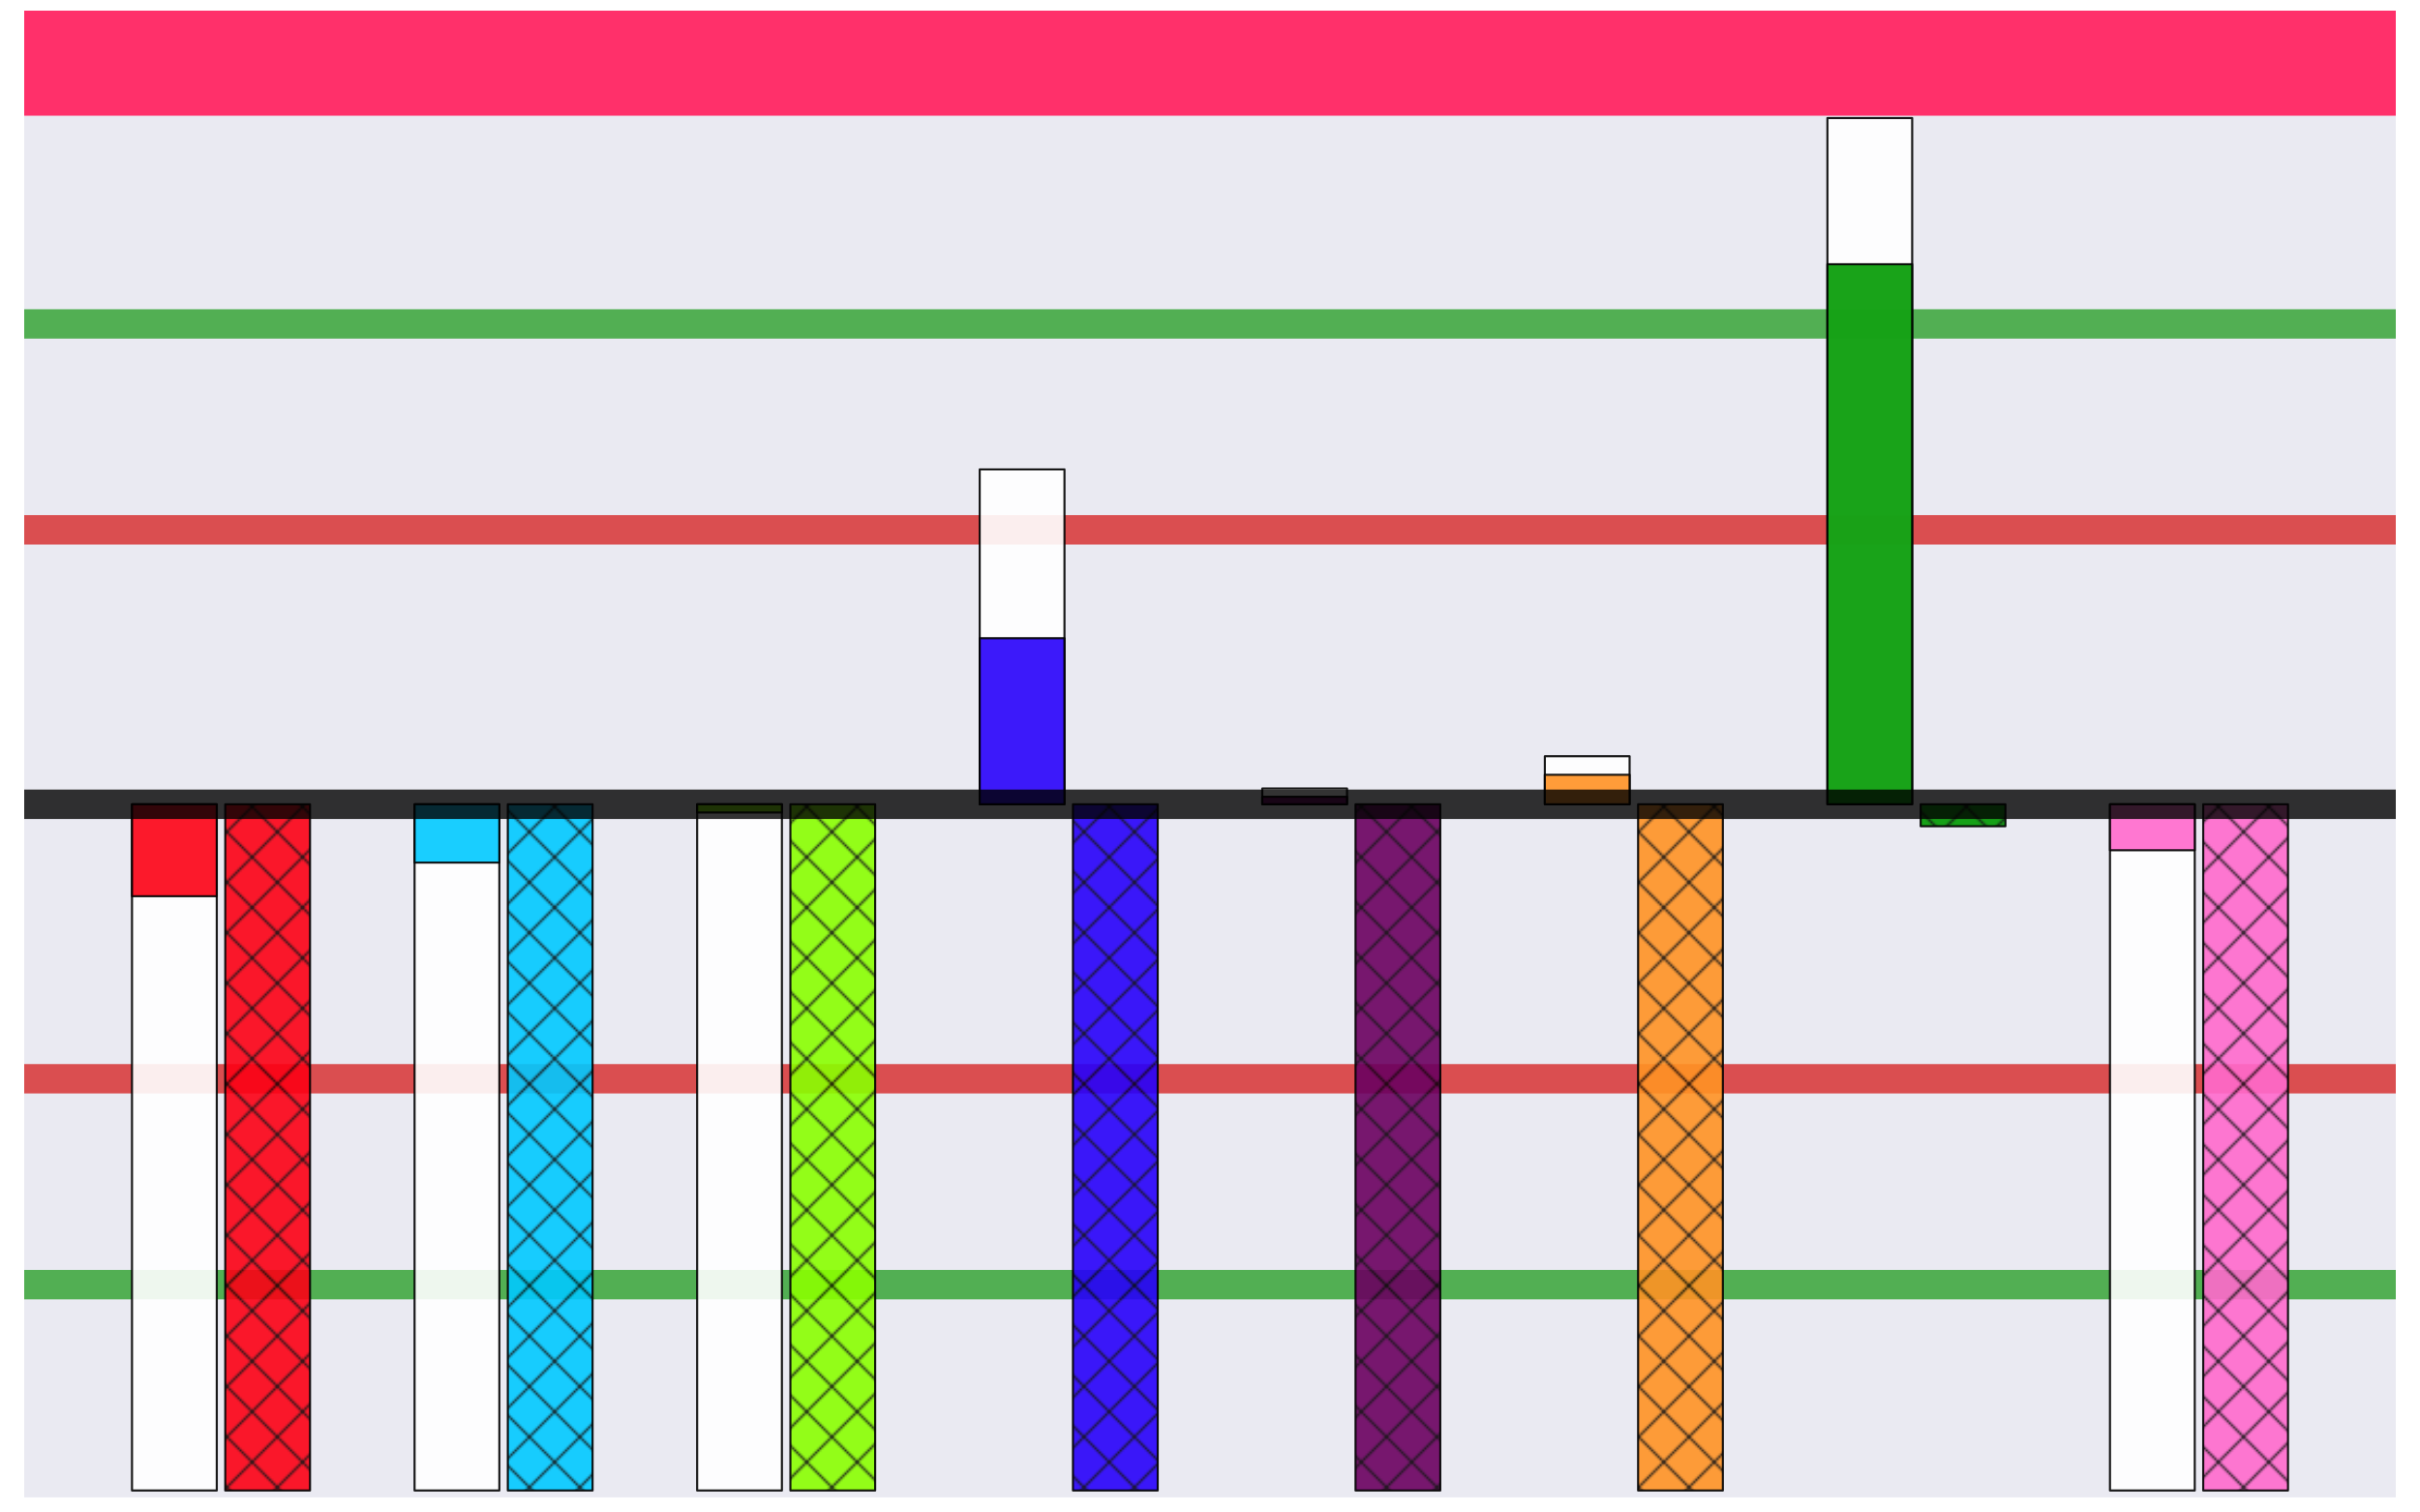 <?xml version="1.0" encoding="utf-8" standalone="no"?>
<!DOCTYPE svg PUBLIC "-//W3C//DTD SVG 1.1//EN"
  "http://www.w3.org/Graphics/SVG/1.1/DTD/svg11.dtd">
<svg xmlns:xlink="http://www.w3.org/1999/xlink" width="1152pt" height="720pt" viewBox="0 0 1152 720" xmlns="http://www.w3.org/2000/svg" version="1.1">
 <defs>
  <style type="text/css">*{stroke-linejoin: round; stroke-linecap: butt}</style>
 </defs>
 <g id="figure_1">
  <g id="patch_1">
   <path d="M 0 720 
L 1152 720 
L 1152 0 
L 0 0 
z
" style="fill: #ffffff"/>
  </g>
  <g id="axes_1">
   <g id="patch_2">
    <path d="M 11.52 712.8 
L 1140.48 712.8 
L 1140.48 7.2 
L 11.52 7.2 
z
" style="fill: #eaeaf2"/>
   </g>
   <g id="matplotlib.axis_1"/>
   <g id="matplotlib.axis_2"/>
   <g id="line2d_1">
    <path d="M 11.52 30.067 
L 1140.48 30.067 
" style="fill: none; stroke: #ff306a; stroke-width: 50"/>
   </g>
   <g id="line2d_2">
    <path d="M 11.52 154.2 
L 1140.48 154.2 
" clip-path="url(#pbf399af839)" style="fill: none; stroke: #2ca02c; stroke-opacity: 0.8; stroke-width: 14; stroke-linecap: round"/>
   </g>
   <g id="line2d_3">
    <path d="M 11.52 252.2 
L 1140.48 252.2 
" clip-path="url(#pbf399af839)" style="fill: none; stroke: #d62728; stroke-opacity: 0.8; stroke-width: 14; stroke-linecap: round"/>
   </g>
   <g id="line2d_4">
    <path d="M 11.52 611.533 
L 1140.48 611.533 
" clip-path="url(#pbf399af839)" style="fill: none; stroke: #2ca02c; stroke-opacity: 0.8; stroke-width: 14; stroke-linecap: round"/>
   </g>
   <g id="line2d_5">
    <path d="M 11.52 513.533 
L 1140.48 513.533 
" clip-path="url(#pbf399af839)" style="fill: none; stroke: #d62728; stroke-opacity: 0.8; stroke-width: 14; stroke-linecap: round"/>
   </g>
   <g id="patch_3">
    <path d="M 11.52 712.8 
L 11.52 7.2 
" style="fill: none"/>
   </g>
   <g id="patch_4">
    <path d="M 1140.48 712.8 
L 1140.48 7.2 
" style="fill: none"/>
   </g>
   <g id="patch_5">
    <path d="M 11.52 712.8 
L 1140.48 712.8 
" style="fill: none"/>
   </g>
   <g id="patch_6">
    <path d="M 11.52 7.2 
L 1140.48 7.2 
" style="fill: none"/>
   </g>
   <g id="patch_7">
    <path d="M 62.836 382.867 
L 103.19 382.867 
L 103.19 709.533 
L 62.836 709.533 
z
" clip-path="url(#pbf399af839)" style="fill: #ffffff; opacity: 0.9; stroke: #000000; stroke-linejoin: miter"/>
   </g>
   <g id="patch_8">
    <path d="M 197.348 382.867 
L 237.702 382.867 
L 237.702 709.533 
L 197.348 709.533 
z
" clip-path="url(#pbf399af839)" style="fill: #ffffff; opacity: 0.9; stroke: #000000; stroke-linejoin: miter"/>
   </g>
   <g id="patch_9">
    <path d="M 331.861 382.867 
L 372.214 382.867 
L 372.214 709.533 
L 331.861 709.533 
z
" clip-path="url(#pbf399af839)" style="fill: #ffffff; opacity: 0.9; stroke: #000000; stroke-linejoin: miter"/>
   </g>
   <g id="patch_10">
    <path d="M 466.373 382.867 
L 506.726 382.867 
L 506.726 223.453 
L 466.373 223.453 
z
" clip-path="url(#pbf399af839)" style="fill: #ffffff; opacity: 0.9; stroke: #000000; stroke-linejoin: miter"/>
   </g>
   <g id="patch_11">
    <path d="M 600.885 382.867 
L 641.238 382.867 
L 641.238 375.353 
L 600.885 375.353 
z
" clip-path="url(#pbf399af839)" style="fill: #ffffff; opacity: 0.9; stroke: #000000; stroke-linejoin: miter"/>
   </g>
   <g id="patch_12">
    <path d="M 735.397 382.867 
L 775.75 382.867 
L 775.75 360 
L 735.397 360 
z
" clip-path="url(#pbf399af839)" style="fill: #ffffff; opacity: 0.9; stroke: #000000; stroke-linejoin: miter"/>
   </g>
   <g id="patch_13">
    <path d="M 869.909 382.867 
L 910.263 382.867 
L 910.263 56.2 
L 869.909 56.2 
z
" clip-path="url(#pbf399af839)" style="fill: #ffffff; opacity: 0.9; stroke: #000000; stroke-linejoin: miter"/>
   </g>
   <g id="patch_14">
    <path d="M 1004.421 382.867 
L 1044.775 382.867 
L 1044.775 709.533 
L 1004.421 709.533 
z
" clip-path="url(#pbf399af839)" style="fill: #ffffff; opacity: 0.9; stroke: #000000; stroke-linejoin: miter"/>
   </g>
   <g id="patch_15">
    <path d="M 62.836 382.867 
L 103.19 382.867 
L 103.19 426.64 
L 62.836 426.64 
z
" clip-path="url(#pbf399af839)" style="fill: #fc0014; opacity: 0.9; stroke: #000000; stroke-linejoin: miter"/>
   </g>
   <g id="patch_16">
    <path d="M 107.225 382.867 
L 147.579 382.867 
L 147.579 709.533 
L 107.225 709.533 
z
" clip-path="url(#pbf399af839)" style="fill: url(#ha38cc8fefc); opacity: 0.9; stroke: #000000; stroke-linejoin: miter"/>
   </g>
   <g id="patch_17">
    <path d="M 197.348 382.867 
L 237.702 382.867 
L 237.702 410.633 
L 197.348 410.633 
z
" clip-path="url(#pbf399af839)" style="fill: #00c9ff; opacity: 0.9; stroke: #000000; stroke-linejoin: miter"/>
   </g>
   <g id="patch_18">
    <path d="M 241.737 382.867 
L 282.091 382.867 
L 282.091 709.533 
L 241.737 709.533 
z
" clip-path="url(#pbf399af839)" style="fill: url(#hd91f28e56e); opacity: 0.9; stroke: #000000; stroke-linejoin: miter"/>
   </g>
   <g id="patch_19">
    <path d="M 331.861 382.867 
L 372.214 382.867 
L 372.214 386.787 
L 331.861 386.787 
z
" clip-path="url(#pbf399af839)" style="fill: #8aff00; opacity: 0.9; stroke: #000000; stroke-linejoin: miter"/>
   </g>
   <g id="patch_20">
    <path d="M 376.25 382.867 
L 416.603 382.867 
L 416.603 709.533 
L 376.25 709.533 
z
" clip-path="url(#pbf399af839)" style="fill: url(#he87fb99bcb); opacity: 0.9; stroke: #000000; stroke-linejoin: miter"/>
   </g>
   <g id="patch_21">
    <path d="M 466.373 382.867 
L 506.726 382.867 
L 506.726 303.813 
L 466.373 303.813 
z
" clip-path="url(#pbf399af839)" style="fill: #2700fa; opacity: 0.9; stroke: #000000; stroke-linejoin: miter"/>
   </g>
   <g id="patch_22">
    <path d="M 510.762 382.867 
L 551.115 382.867 
L 551.115 709.533 
L 510.762 709.533 
z
" clip-path="url(#pbf399af839)" style="fill: url(#hef48120556); opacity: 0.9; stroke: #000000; stroke-linejoin: miter"/>
   </g>
   <g id="patch_23">
    <path d="M 600.885 382.867 
L 641.238 382.867 
L 641.238 379.273 
L 600.885 379.273 
z
" clip-path="url(#pbf399af839)" style="fill: #6a005f; opacity: 0.9; stroke: #000000; stroke-linejoin: miter"/>
   </g>
   <g id="patch_24">
    <path d="M 645.274 382.867 
L 685.627 382.867 
L 685.627 709.533 
L 645.274 709.533 
z
" clip-path="url(#pbf399af839)" style="fill: url(#h43e0ed68a1); opacity: 0.9; stroke: #000000; stroke-linejoin: miter"/>
   </g>
   <g id="patch_25">
    <path d="M 735.397 382.867 
L 775.75 382.867 
L 775.75 368.82 
L 735.397 368.82 
z
" clip-path="url(#pbf399af839)" style="fill: #ff9224; opacity: 0.9; stroke: #000000; stroke-linejoin: miter"/>
   </g>
   <g id="patch_26">
    <path d="M 779.786 382.867 
L 820.139 382.867 
L 820.139 709.533 
L 779.786 709.533 
z
" clip-path="url(#pbf399af839)" style="fill: url(#heffa940804); opacity: 0.9; stroke: #000000; stroke-linejoin: miter"/>
   </g>
   <g id="patch_27">
    <path d="M 869.909 382.867 
L 910.263 382.867 
L 910.263 125.78 
L 869.909 125.78 
z
" clip-path="url(#pbf399af839)" style="fill: #009900; opacity: 0.9; stroke: #000000; stroke-linejoin: miter"/>
   </g>
   <g id="patch_28">
    <path d="M 914.298 382.867 
L 954.652 382.867 
L 954.652 393.32 
L 914.298 393.32 
z
" clip-path="url(#pbf399af839)" style="fill: url(#h101f71318e); opacity: 0.9; stroke: #000000; stroke-linejoin: miter"/>
   </g>
   <g id="patch_29">
    <path d="M 1004.421 382.867 
L 1044.775 382.867 
L 1044.775 404.753 
L 1004.421 404.753 
z
" clip-path="url(#pbf399af839)" style="fill: #ff69cc; opacity: 0.9; stroke: #000000; stroke-linejoin: miter"/>
   </g>
   <g id="patch_30">
    <path d="M 1048.81 382.867 
L 1089.164 382.867 
L 1089.164 709.533 
L 1048.81 709.533 
z
" clip-path="url(#pbf399af839)" style="fill: url(#hbfbf8fbe0e); opacity: 0.9; stroke: #000000; stroke-linejoin: miter"/>
   </g>
   <g id="line2d_6">
    <path d="M 11.52 382.867 
L 1140.48 382.867 
" clip-path="url(#pbf399af839)" style="fill: none; stroke: #000000; stroke-opacity: 0.8; stroke-width: 14; stroke-linecap: round"/>
   </g>
  </g>
 </g>
 <defs>
  <clipPath id="pbf399af839">
   <rect x="11.52" y="7.2" width="1128.96" height="705.6"/>
  </clipPath>
 </defs>
 <defs>
  <pattern id="ha38cc8fefc" patternUnits="userSpaceOnUse" x="0" y="0" width="72" height="72">
   <rect x="0" y="0" width="73" height="73" fill="#fc0014"/>
   <path d="M -36 36 
L 36 -36 
M -24 48 
L 48 -24 
M -12 60 
L 60 -12 
M 0 72 
L 72 0 
M 12 84 
L 84 12 
M 24 96 
L 96 24 
M 36 108 
L 108 36 
M -36 36 
L 36 108 
M -24 24 
L 48 96 
M -12 12 
L 60 84 
M 0 0 
L 72 72 
M 12 -12 
L 84 60 
M 24 -24 
L 96 48 
M 36 -36 
L 108 36 
" style="fill: #000000; stroke: #000000; stroke-width: 1.0; stroke-linecap: butt; stroke-linejoin: miter; stroke-opacity: 0.9"/>
  </pattern>
  <pattern id="hd91f28e56e" patternUnits="userSpaceOnUse" x="0" y="0" width="72" height="72">
   <rect x="0" y="0" width="73" height="73" fill="#00c9ff"/>
   <path d="M -36 36 
L 36 -36 
M -24 48 
L 48 -24 
M -12 60 
L 60 -12 
M 0 72 
L 72 0 
M 12 84 
L 84 12 
M 24 96 
L 96 24 
M 36 108 
L 108 36 
M -36 36 
L 36 108 
M -24 24 
L 48 96 
M -12 12 
L 60 84 
M 0 0 
L 72 72 
M 12 -12 
L 84 60 
M 24 -24 
L 96 48 
M 36 -36 
L 108 36 
" style="fill: #000000; stroke: #000000; stroke-width: 1.0; stroke-linecap: butt; stroke-linejoin: miter; stroke-opacity: 0.9"/>
  </pattern>
  <pattern id="he87fb99bcb" patternUnits="userSpaceOnUse" x="0" y="0" width="72" height="72">
   <rect x="0" y="0" width="73" height="73" fill="#8aff00"/>
   <path d="M -36 36 
L 36 -36 
M -24 48 
L 48 -24 
M -12 60 
L 60 -12 
M 0 72 
L 72 0 
M 12 84 
L 84 12 
M 24 96 
L 96 24 
M 36 108 
L 108 36 
M -36 36 
L 36 108 
M -24 24 
L 48 96 
M -12 12 
L 60 84 
M 0 0 
L 72 72 
M 12 -12 
L 84 60 
M 24 -24 
L 96 48 
M 36 -36 
L 108 36 
" style="fill: #000000; stroke: #000000; stroke-width: 1.0; stroke-linecap: butt; stroke-linejoin: miter; stroke-opacity: 0.9"/>
  </pattern>
  <pattern id="hef48120556" patternUnits="userSpaceOnUse" x="0" y="0" width="72" height="72">
   <rect x="0" y="0" width="73" height="73" fill="#2700fa"/>
   <path d="M -36 36 
L 36 -36 
M -24 48 
L 48 -24 
M -12 60 
L 60 -12 
M 0 72 
L 72 0 
M 12 84 
L 84 12 
M 24 96 
L 96 24 
M 36 108 
L 108 36 
M -36 36 
L 36 108 
M -24 24 
L 48 96 
M -12 12 
L 60 84 
M 0 0 
L 72 72 
M 12 -12 
L 84 60 
M 24 -24 
L 96 48 
M 36 -36 
L 108 36 
" style="fill: #000000; stroke: #000000; stroke-width: 1.0; stroke-linecap: butt; stroke-linejoin: miter; stroke-opacity: 0.9"/>
  </pattern>
  <pattern id="h43e0ed68a1" patternUnits="userSpaceOnUse" x="0" y="0" width="72" height="72">
   <rect x="0" y="0" width="73" height="73" fill="#6a005f"/>
   <path d="M -36 36 
L 36 -36 
M -24 48 
L 48 -24 
M -12 60 
L 60 -12 
M 0 72 
L 72 0 
M 12 84 
L 84 12 
M 24 96 
L 96 24 
M 36 108 
L 108 36 
M -36 36 
L 36 108 
M -24 24 
L 48 96 
M -12 12 
L 60 84 
M 0 0 
L 72 72 
M 12 -12 
L 84 60 
M 24 -24 
L 96 48 
M 36 -36 
L 108 36 
" style="fill: #000000; stroke: #000000; stroke-width: 1.0; stroke-linecap: butt; stroke-linejoin: miter; stroke-opacity: 0.9"/>
  </pattern>
  <pattern id="heffa940804" patternUnits="userSpaceOnUse" x="0" y="0" width="72" height="72">
   <rect x="0" y="0" width="73" height="73" fill="#ff9224"/>
   <path d="M -36 36 
L 36 -36 
M -24 48 
L 48 -24 
M -12 60 
L 60 -12 
M 0 72 
L 72 0 
M 12 84 
L 84 12 
M 24 96 
L 96 24 
M 36 108 
L 108 36 
M -36 36 
L 36 108 
M -24 24 
L 48 96 
M -12 12 
L 60 84 
M 0 0 
L 72 72 
M 12 -12 
L 84 60 
M 24 -24 
L 96 48 
M 36 -36 
L 108 36 
" style="fill: #000000; stroke: #000000; stroke-width: 1.0; stroke-linecap: butt; stroke-linejoin: miter; stroke-opacity: 0.9"/>
  </pattern>
  <pattern id="h101f71318e" patternUnits="userSpaceOnUse" x="0" y="0" width="72" height="72">
   <rect x="0" y="0" width="73" height="73" fill="#009900"/>
   <path d="M -36 36 
L 36 -36 
M -24 48 
L 48 -24 
M -12 60 
L 60 -12 
M 0 72 
L 72 0 
M 12 84 
L 84 12 
M 24 96 
L 96 24 
M 36 108 
L 108 36 
M -36 36 
L 36 108 
M -24 24 
L 48 96 
M -12 12 
L 60 84 
M 0 0 
L 72 72 
M 12 -12 
L 84 60 
M 24 -24 
L 96 48 
M 36 -36 
L 108 36 
" style="fill: #000000; stroke: #000000; stroke-width: 1.0; stroke-linecap: butt; stroke-linejoin: miter; stroke-opacity: 0.9"/>
  </pattern>
  <pattern id="hbfbf8fbe0e" patternUnits="userSpaceOnUse" x="0" y="0" width="72" height="72">
   <rect x="0" y="0" width="73" height="73" fill="#ff69cc"/>
   <path d="M -36 36 
L 36 -36 
M -24 48 
L 48 -24 
M -12 60 
L 60 -12 
M 0 72 
L 72 0 
M 12 84 
L 84 12 
M 24 96 
L 96 24 
M 36 108 
L 108 36 
M -36 36 
L 36 108 
M -24 24 
L 48 96 
M -12 12 
L 60 84 
M 0 0 
L 72 72 
M 12 -12 
L 84 60 
M 24 -24 
L 96 48 
M 36 -36 
L 108 36 
" style="fill: #000000; stroke: #000000; stroke-width: 1.0; stroke-linecap: butt; stroke-linejoin: miter; stroke-opacity: 0.9"/>
  </pattern>
 </defs>
</svg>
